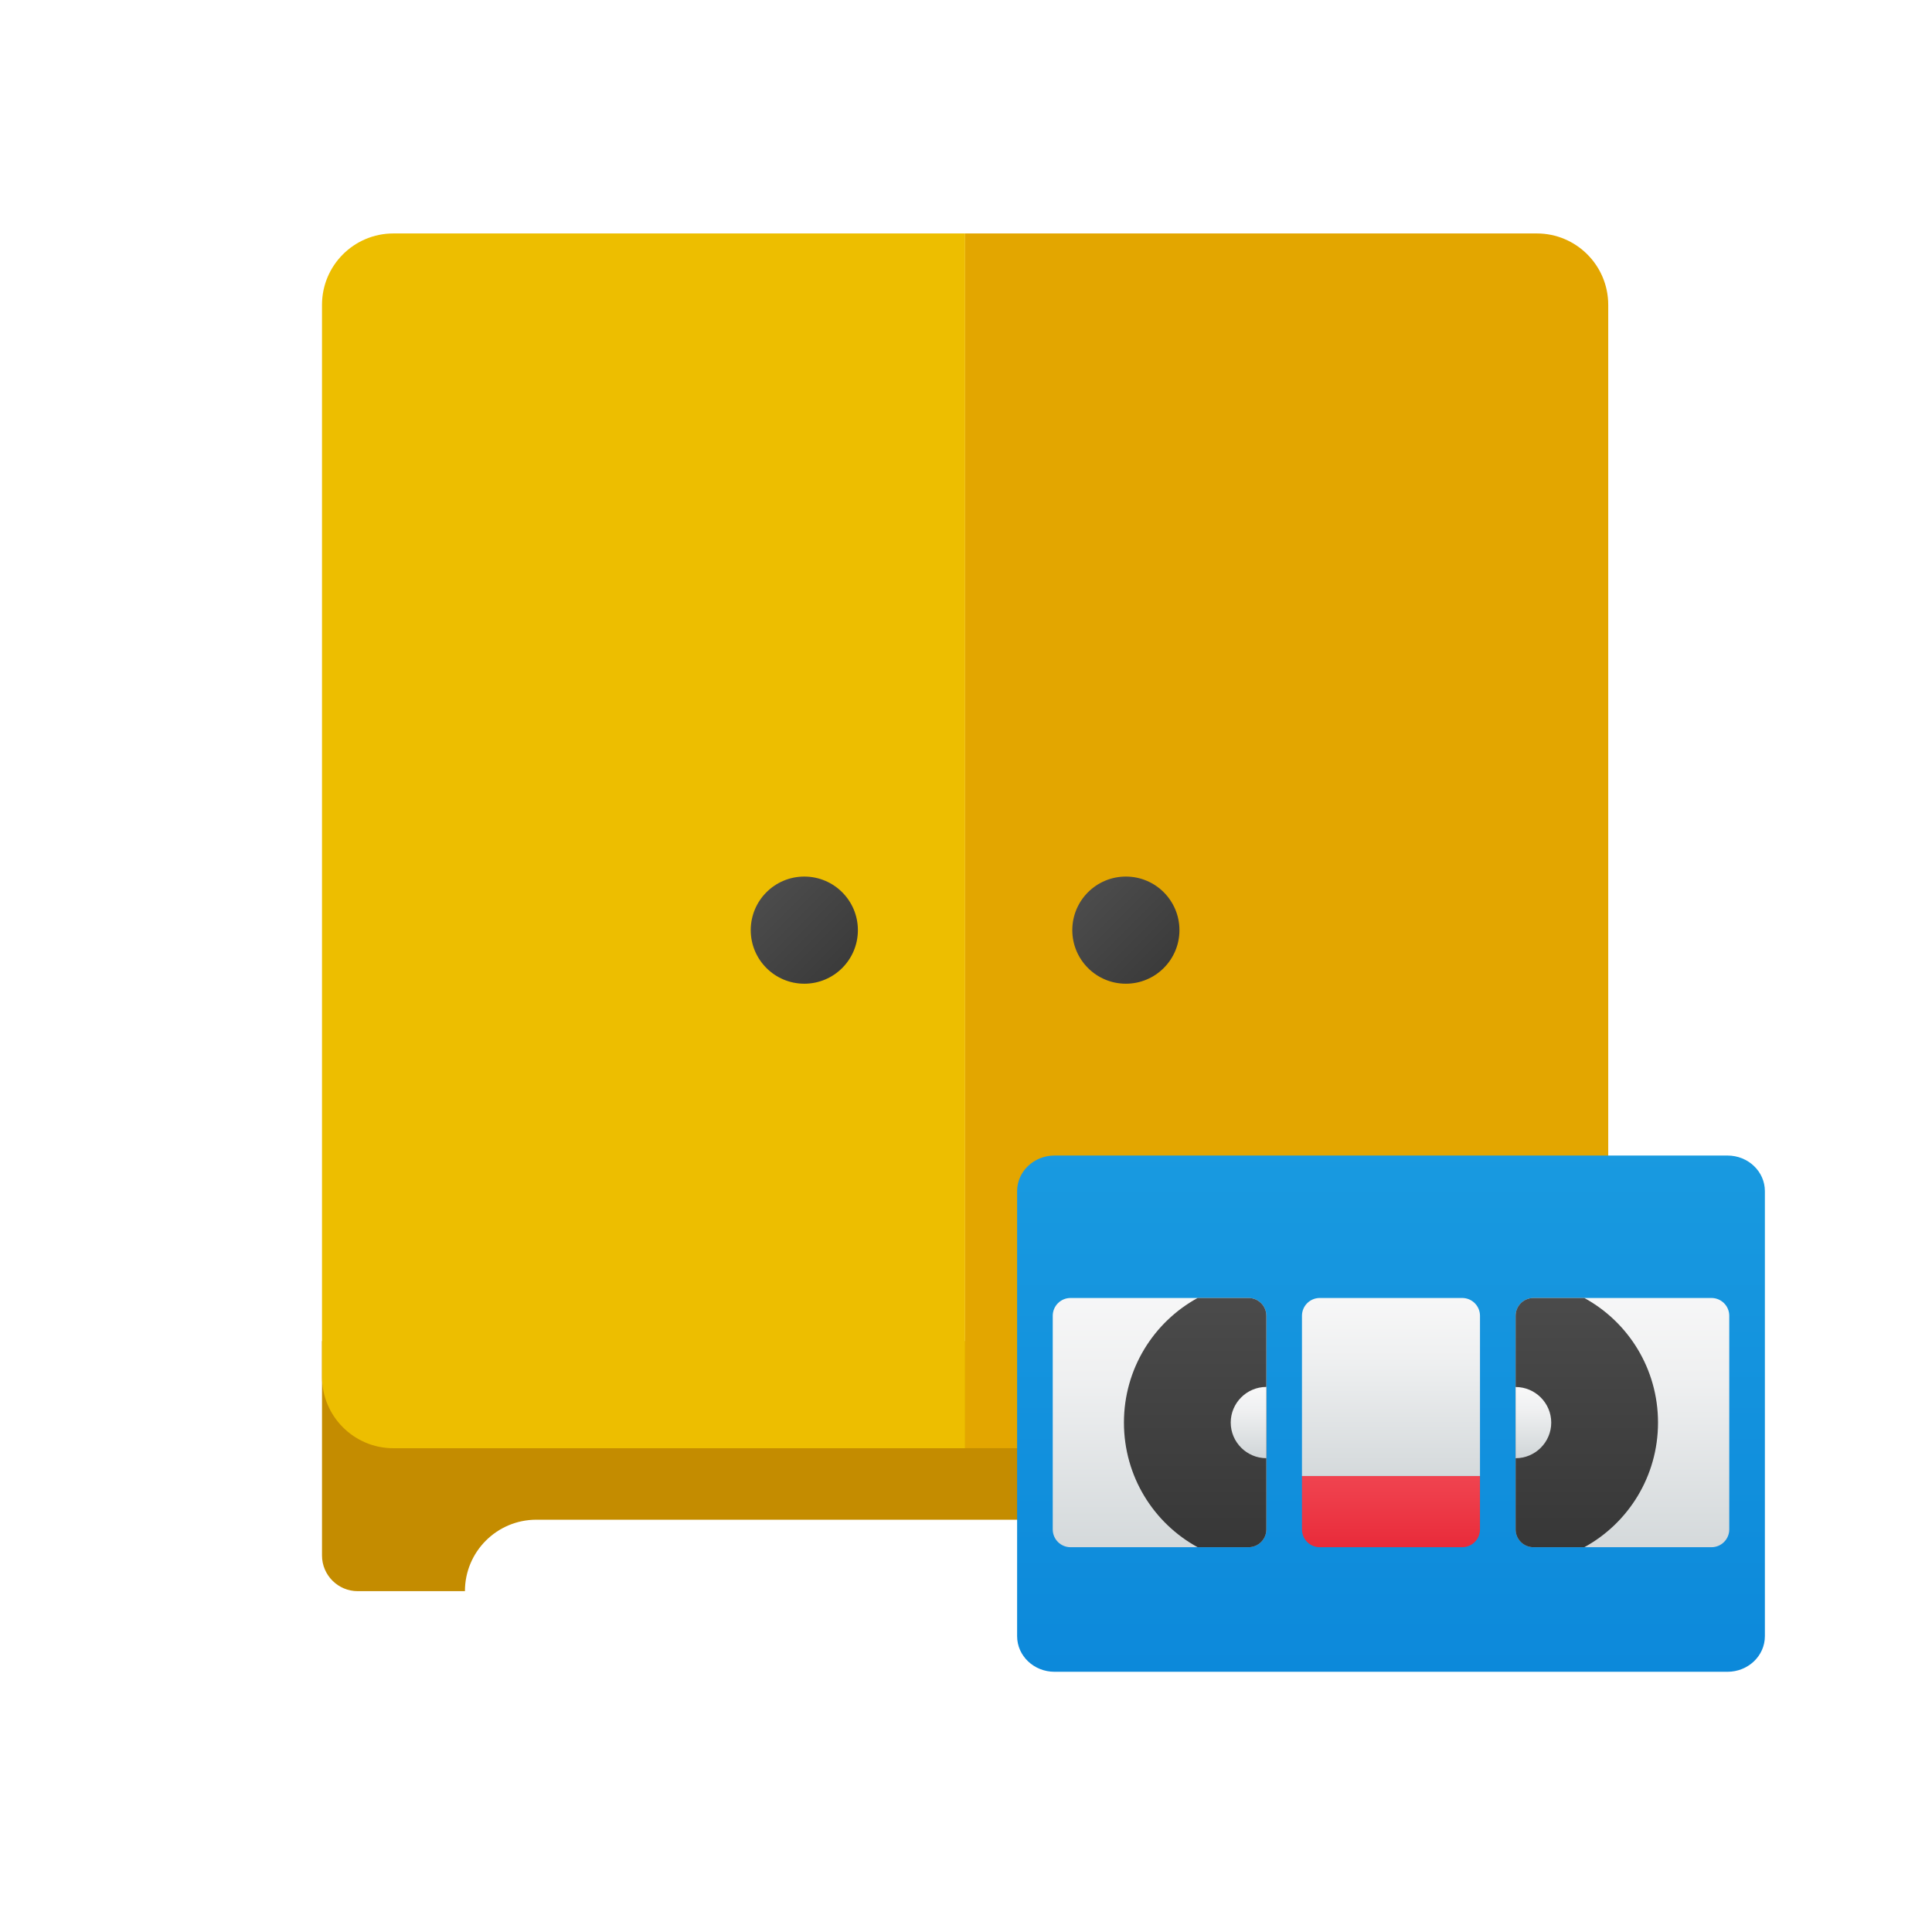 <?xml version="1.0" encoding="UTF-8" standalone="no"?>
<svg
   viewBox="0 0 48 48"
   width="240px"
   height="240px"
   version="1.1"
   id="svg22"
   sodipodi:docname="icons8-tape-library.svg"
   inkscape:version="1.1.1 (3bf5ae0d25, 2021-09-20)"
   xmlns:inkscape="http://www.inkscape.org/namespaces/inkscape"
   xmlns:sodipodi="http://sodipodi.sourceforge.net/DTD/sodipodi-0.dtd"
   xmlns="http://www.w3.org/2000/svg"
   xmlns:svg="http://www.w3.org/2000/svg">
  <defs
     id="defs26">
    <linearGradient
       id="eNMhM4Smcv4SRpR7OSx1Vi"
       x1="32"
       x2="32"
       y1="22.909"
       y2="28.093"
       gradientUnits="userSpaceOnUse"
       gradientTransform="matrix(0.442,0,0,0.442,23.943,24.286)">
      <stop
         offset="0"
         stop-color="#f9f9f9"
         id="stop76" />
      <stop
         offset=".276"
         stop-color="#eff0f1"
         id="stop78" />
      <stop
         offset=".746"
         stop-color="#d3d8da"
         id="stop80" />
      <stop
         offset="1"
         stop-color="#c2c8cc"
         id="stop82" />
    </linearGradient>
    <linearGradient
       id="eNMhM4Smcv4SRpR7OSx1Vh"
       x1="16"
       x2="16"
       y1="22.909"
       y2="28.093"
       gradientUnits="userSpaceOnUse"
       gradientTransform="matrix(0.442,0,0,0.442,23.943,24.286)">
      <stop
         offset="0"
         stop-color="#f9f9f9"
         id="stop65" />
      <stop
         offset=".276"
         stop-color="#eff0f1"
         id="stop67" />
      <stop
         offset=".746"
         stop-color="#d3d8da"
         id="stop69" />
      <stop
         offset="1"
         stop-color="#c2c8cc"
         id="stop71" />
    </linearGradient>
    <linearGradient
       id="eNMhM4Smcv4SRpR7OSx1Vg"
       x1="13"
       x2="13"
       y1="17.046"
       y2="34.312"
       gradientUnits="userSpaceOnUse"
       gradientTransform="matrix(0.442,0,0,0.442,23.943,24.286)">
      <stop
         offset="0"
         stop-color="#4c4c4c"
         id="stop58" />
      <stop
         offset="1"
         stop-color="#343434"
         id="stop60" />
    </linearGradient>
    <linearGradient
       id="eNMhM4Smcv4SRpR7OSx1Vf"
       x1="35"
       x2="35"
       y1="17.046"
       y2="34.312"
       gradientUnits="userSpaceOnUse"
       gradientTransform="matrix(0.442,0,0,0.442,23.943,24.286)">
      <stop
         offset="0"
         stop-color="#4c4c4c"
         id="stop51" />
      <stop
         offset="1"
         stop-color="#343434"
         id="stop53" />
    </linearGradient>
    <linearGradient
       id="eNMhM4Smcv4SRpR7OSx1Ve"
       x1="37"
       x2="37"
       y1="16.568"
       y2="37.857"
       gradientUnits="userSpaceOnUse"
       gradientTransform="matrix(0.442,0,0,0.442,23.943,24.286)">
      <stop
         offset="0"
         stop-color="#f9f9f9"
         id="stop40" />
      <stop
         offset=".276"
         stop-color="#eff0f1"
         id="stop42" />
      <stop
         offset=".746"
         stop-color="#d3d8da"
         id="stop44" />
      <stop
         offset="1"
         stop-color="#c2c8cc"
         id="stop46" />
    </linearGradient>
    <linearGradient
       id="eNMhM4Smcv4SRpR7OSx1Vd"
       x1="24"
       x2="24"
       y1="17.25"
       y2="32.129"
       gradientUnits="userSpaceOnUse"
       gradientTransform="matrix(0.442,0,0,0.442,23.943,24.286)">
      <stop
         offset="0"
         stop-color="#f9f9f9"
         id="stop29" />
      <stop
         offset=".276"
         stop-color="#eff0f1"
         id="stop31" />
      <stop
         offset=".746"
         stop-color="#d3d8da"
         id="stop33" />
      <stop
         offset="1"
         stop-color="#c2c8cc"
         id="stop35" />
    </linearGradient>
    <linearGradient
       id="eNMhM4Smcv4SRpR7OSx1Vc"
       x1="24"
       x2="24"
       y1="25.568"
       y2="33.75"
       gradientUnits="userSpaceOnUse"
       gradientTransform="matrix(0.442,0,0,0.442,23.943,24.286)">
      <stop
         offset="0"
         stop-color="#f44f5a"
         id="stop20" />
      <stop
         offset=".443"
         stop-color="#ee3d4a"
         id="stop22" />
      <stop
         offset="1"
         stop-color="#e52030"
         id="stop24" />
    </linearGradient>
    <linearGradient
       id="eNMhM4Smcv4SRpR7OSx1Vb"
       x1="11"
       x2="11"
       y1="16.568"
       y2="37.857"
       gradientUnits="userSpaceOnUse"
       gradientTransform="matrix(0.442,0,0,0.442,23.943,24.286)">
      <stop
         offset="0"
         stop-color="#f9f9f9"
         id="stop9" />
      <stop
         offset=".276"
         stop-color="#eff0f1"
         id="stop11" />
      <stop
         offset=".746"
         stop-color="#d3d8da"
         id="stop13" />
      <stop
         offset="1"
         stop-color="#c2c8cc"
         id="stop15-3" />
    </linearGradient>
    <linearGradient
       id="eNMhM4Smcv4SRpR7OSx1Va"
       x1="24"
       x2="24"
       y1="9.477"
       y2="51.085"
       gradientUnits="userSpaceOnUse"
       gradientTransform="matrix(0.442,0,0,0.442,23.943,24.286)">
      <stop
         offset="0"
         stop-color="#199ae0"
         id="stop2" />
      <stop
         offset="1"
         stop-color="#0782d8"
         id="stop4" />
    </linearGradient>
  </defs>
  <sodipodi:namedview
     id="namedview24"
     pagecolor="#ffffff"
     bordercolor="#666666"
     borderopacity="1.0"
     inkscape:pageshadow="2"
     inkscape:pageopacity="0.0"
     inkscape:pagecheckerboard="0"
     showgrid="false"
     inkscape:zoom="2.8416667"
     inkscape:cx="120"
     inkscape:cy="120"
     inkscape:window-width="2560"
     inkscape:window-height="1382"
     inkscape:window-x="1920"
     inkscape:window-y="314"
     inkscape:window-maximized="1"
     inkscape:current-layer="svg22" />
  <path
     fill="#c48c00"
     d="m 8,33.318 v 5.326 c 0,0.49 0.398,0.888 0.888,0.888 h 2.663 c 0,-0.981 0.794,-1.775 1.775,-1.775 h 21.304 c 0.981,0 1.775,0.794 1.775,1.775 H 39.068 c 0.49,0 0.888,-0.398 0.888,-0.888 v -5.326 z"
     id="path2"
     style="stroke-width:0.888" />
  <path
     fill="#edbe00"
     d="M 23.978,35.981 H 9.775 C 8.794,35.981 8,35.186 8,34.205 V 7.575 C 8,6.594 8.794,5.8 9.775,5.8 H 23.978 Z"
     id="path4"
     style="stroke-width:0.888" />
  <path
     fill="#e3a600"
     d="m 23.978,5.8 h 14.203 c 0.981,0 1.775,0.794 1.775,1.775 V 34.205 c 0,0.981 -0.794,1.775 -1.775,1.775 H 23.978 Z"
     id="path6"
     style="stroke-width:0.888" />
  <linearGradient
     id="SB~gcGdx56XVujhCkWeR2a"
     x1="27.538"
     x2="29.559"
     y1="23.538"
     y2="25.559"
     gradientUnits="userSpaceOnUse"
     gradientTransform="matrix(0.888,0,0,0.888,2.674,1.362)">
    <stop
       offset="0"
       stop-color="#4b4b4b"
       id="stop8" />
    <stop
       offset="1"
       stop-color="#3b3b3b"
       id="stop10" />
  </linearGradient>
  <circle
     cx="27.972"
     cy="23.109"
     r="1.331"
     fill="url(#SB~gcGdx56XVujhCkWeR2a)"
     id="circle13"
     style="fill:url(#SB~gcGdx56XVujhCkWeR2a);stroke-width:0.888" />
  <linearGradient
     id="SB~gcGdx56XVujhCkWeR2b"
     x1="18.538"
     x2="20.559"
     y1="23.538"
     y2="25.559"
     gradientUnits="userSpaceOnUse"
     gradientTransform="matrix(0.888,0,0,0.888,2.674,1.362)">
    <stop
       offset="0"
       stop-color="#4b4b4b"
       id="stop15" />
    <stop
       offset="1"
       stop-color="#3b3b3b"
       id="stop17" />
  </linearGradient>
  <circle
     cx="19.983"
     cy="23.109"
     r="1.331"
     fill="url(#SB~gcGdx56XVujhCkWeR2b)"
     id="circle20"
     style="fill:url(#SB~gcGdx56XVujhCkWeR2b);stroke-width:0.888" />
  <path
     fill="url(#eNMhM4Smcv4SRpR7OSx1Va)"
     d="M 42.918,28.709 H 41.967 27.15 26.199 c -0.511,0 -0.929,0.394 -0.929,0.885 v 4.865 0.442 0.442 0.442 4.865 c 0,0.491 0.418,0.885 0.929,0.885 h 0.951 14.818 0.951 c 0.511,0 0.929,-0.394 0.929,-0.885 V 35.786 35.344 34.902 34.459 29.594 c 0,-0.491 -0.418,-0.885 -0.929,-0.885 z"
     id="path7"
     style="fill:url(#eNMhM4Smcv4SRpR7OSx1Va);stroke-width:0.442" />
  <path
     fill="url(#eNMhM4Smcv4SRpR7OSx1Vb)"
     d="m 31.02,38.44 h -4.423 c -0.244,0 -0.442,-0.198 -0.442,-0.442 v -5.308 c 0,-0.244 0.198,-0.442 0.442,-0.442 h 4.423 c 0.244,0 0.442,0.198 0.442,0.442 v 5.308 c 0,0.244 -0.198,0.442 -0.442,0.442 z"
     id="path18"
     style="fill:url(#eNMhM4Smcv4SRpR7OSx1Vb);stroke-width:0.442" />
  <path
     fill="url(#eNMhM4Smcv4SRpR7OSx1Vc)"
     d="m 36.328,38.44 h -3.539 c -0.244,0 -0.442,-0.198 -0.442,-0.442 v -1.327 h 4.423 v 1.327 c 0,0.244 -0.198,0.442 -0.442,0.442 z"
     id="path27"
     style="fill:url(#eNMhM4Smcv4SRpR7OSx1Vc);stroke-width:0.442" />
  <path
     fill="url(#eNMhM4Smcv4SRpR7OSx1Vd)"
     d="m 36.77,36.671 h -4.423 v -3.981 c 0,-0.244 0.198,-0.442 0.442,-0.442 h 3.539 c 0.244,0 0.442,0.198 0.442,0.442 z"
     id="path38"
     style="fill:url(#eNMhM4Smcv4SRpR7OSx1Vd);stroke-width:0.442" />
  <path
     fill="url(#eNMhM4Smcv4SRpR7OSx1Ve)"
     d="m 42.963,32.69 v 5.308 c 0,0.244 -0.198,0.442 -0.442,0.442 h -4.423 c -0.244,0 -0.442,-0.198 -0.442,-0.442 v -5.308 c 0,-0.244 0.198,-0.442 0.442,-0.442 h 4.423 c 0.244,0 0.442,0.198 0.442,0.442 z"
     id="path49"
     style="fill:url(#eNMhM4Smcv4SRpR7OSx1Ve);stroke-width:0.442" />
  <path
     fill="url(#eNMhM4Smcv4SRpR7OSx1Vf)"
     d="m 41.193,35.344 c 0,1.336 -0.739,2.499 -1.831,3.096 h -1.265 c -0.244,0 -0.442,-0.198 -0.442,-0.442 v -5.308 c 0,-0.244 0.198,-0.442 0.442,-0.442 h 1.265 c 1.093,0.597 1.831,1.76 1.831,3.096 z"
     id="path56"
     style="fill:url(#eNMhM4Smcv4SRpR7OSx1Vf);stroke-width:0.442" />
  <path
     fill="url(#eNMhM4Smcv4SRpR7OSx1Vg)"
     d="m 31.462,32.69 v 5.308 c 0,0.244 -0.198,0.442 -0.442,0.442 h -1.265 c -1.093,-0.597 -1.831,-1.76 -1.831,-3.096 0,-1.336 0.739,-2.499 1.831,-3.096 h 1.265 c 0.244,0 0.442,0.198 0.442,0.442 z"
     id="path63"
     style="fill:url(#eNMhM4Smcv4SRpR7OSx1Vg);stroke-width:0.442" />
  <path
     fill="url(#eNMhM4Smcv4SRpR7OSx1Vh)"
     d="m 31.462,34.459 v 1.769 c -0.487,0 -0.885,-0.398 -0.885,-0.885 0,-0.487 0.398,-0.885 0.885,-0.885 z"
     id="path74"
     style="fill:url(#eNMhM4Smcv4SRpR7OSx1Vh);stroke-width:0.442" />
  <path
     fill="url(#eNMhM4Smcv4SRpR7OSx1Vi)"
     d="m 38.54,35.344 c 0,0.487 -0.398,0.885 -0.885,0.885 v -1.769 c 0.487,0 0.885,0.398 0.885,0.885 z"
     id="path85"
     style="fill:url(#eNMhM4Smcv4SRpR7OSx1Vi);stroke-width:0.442" />
</svg>
